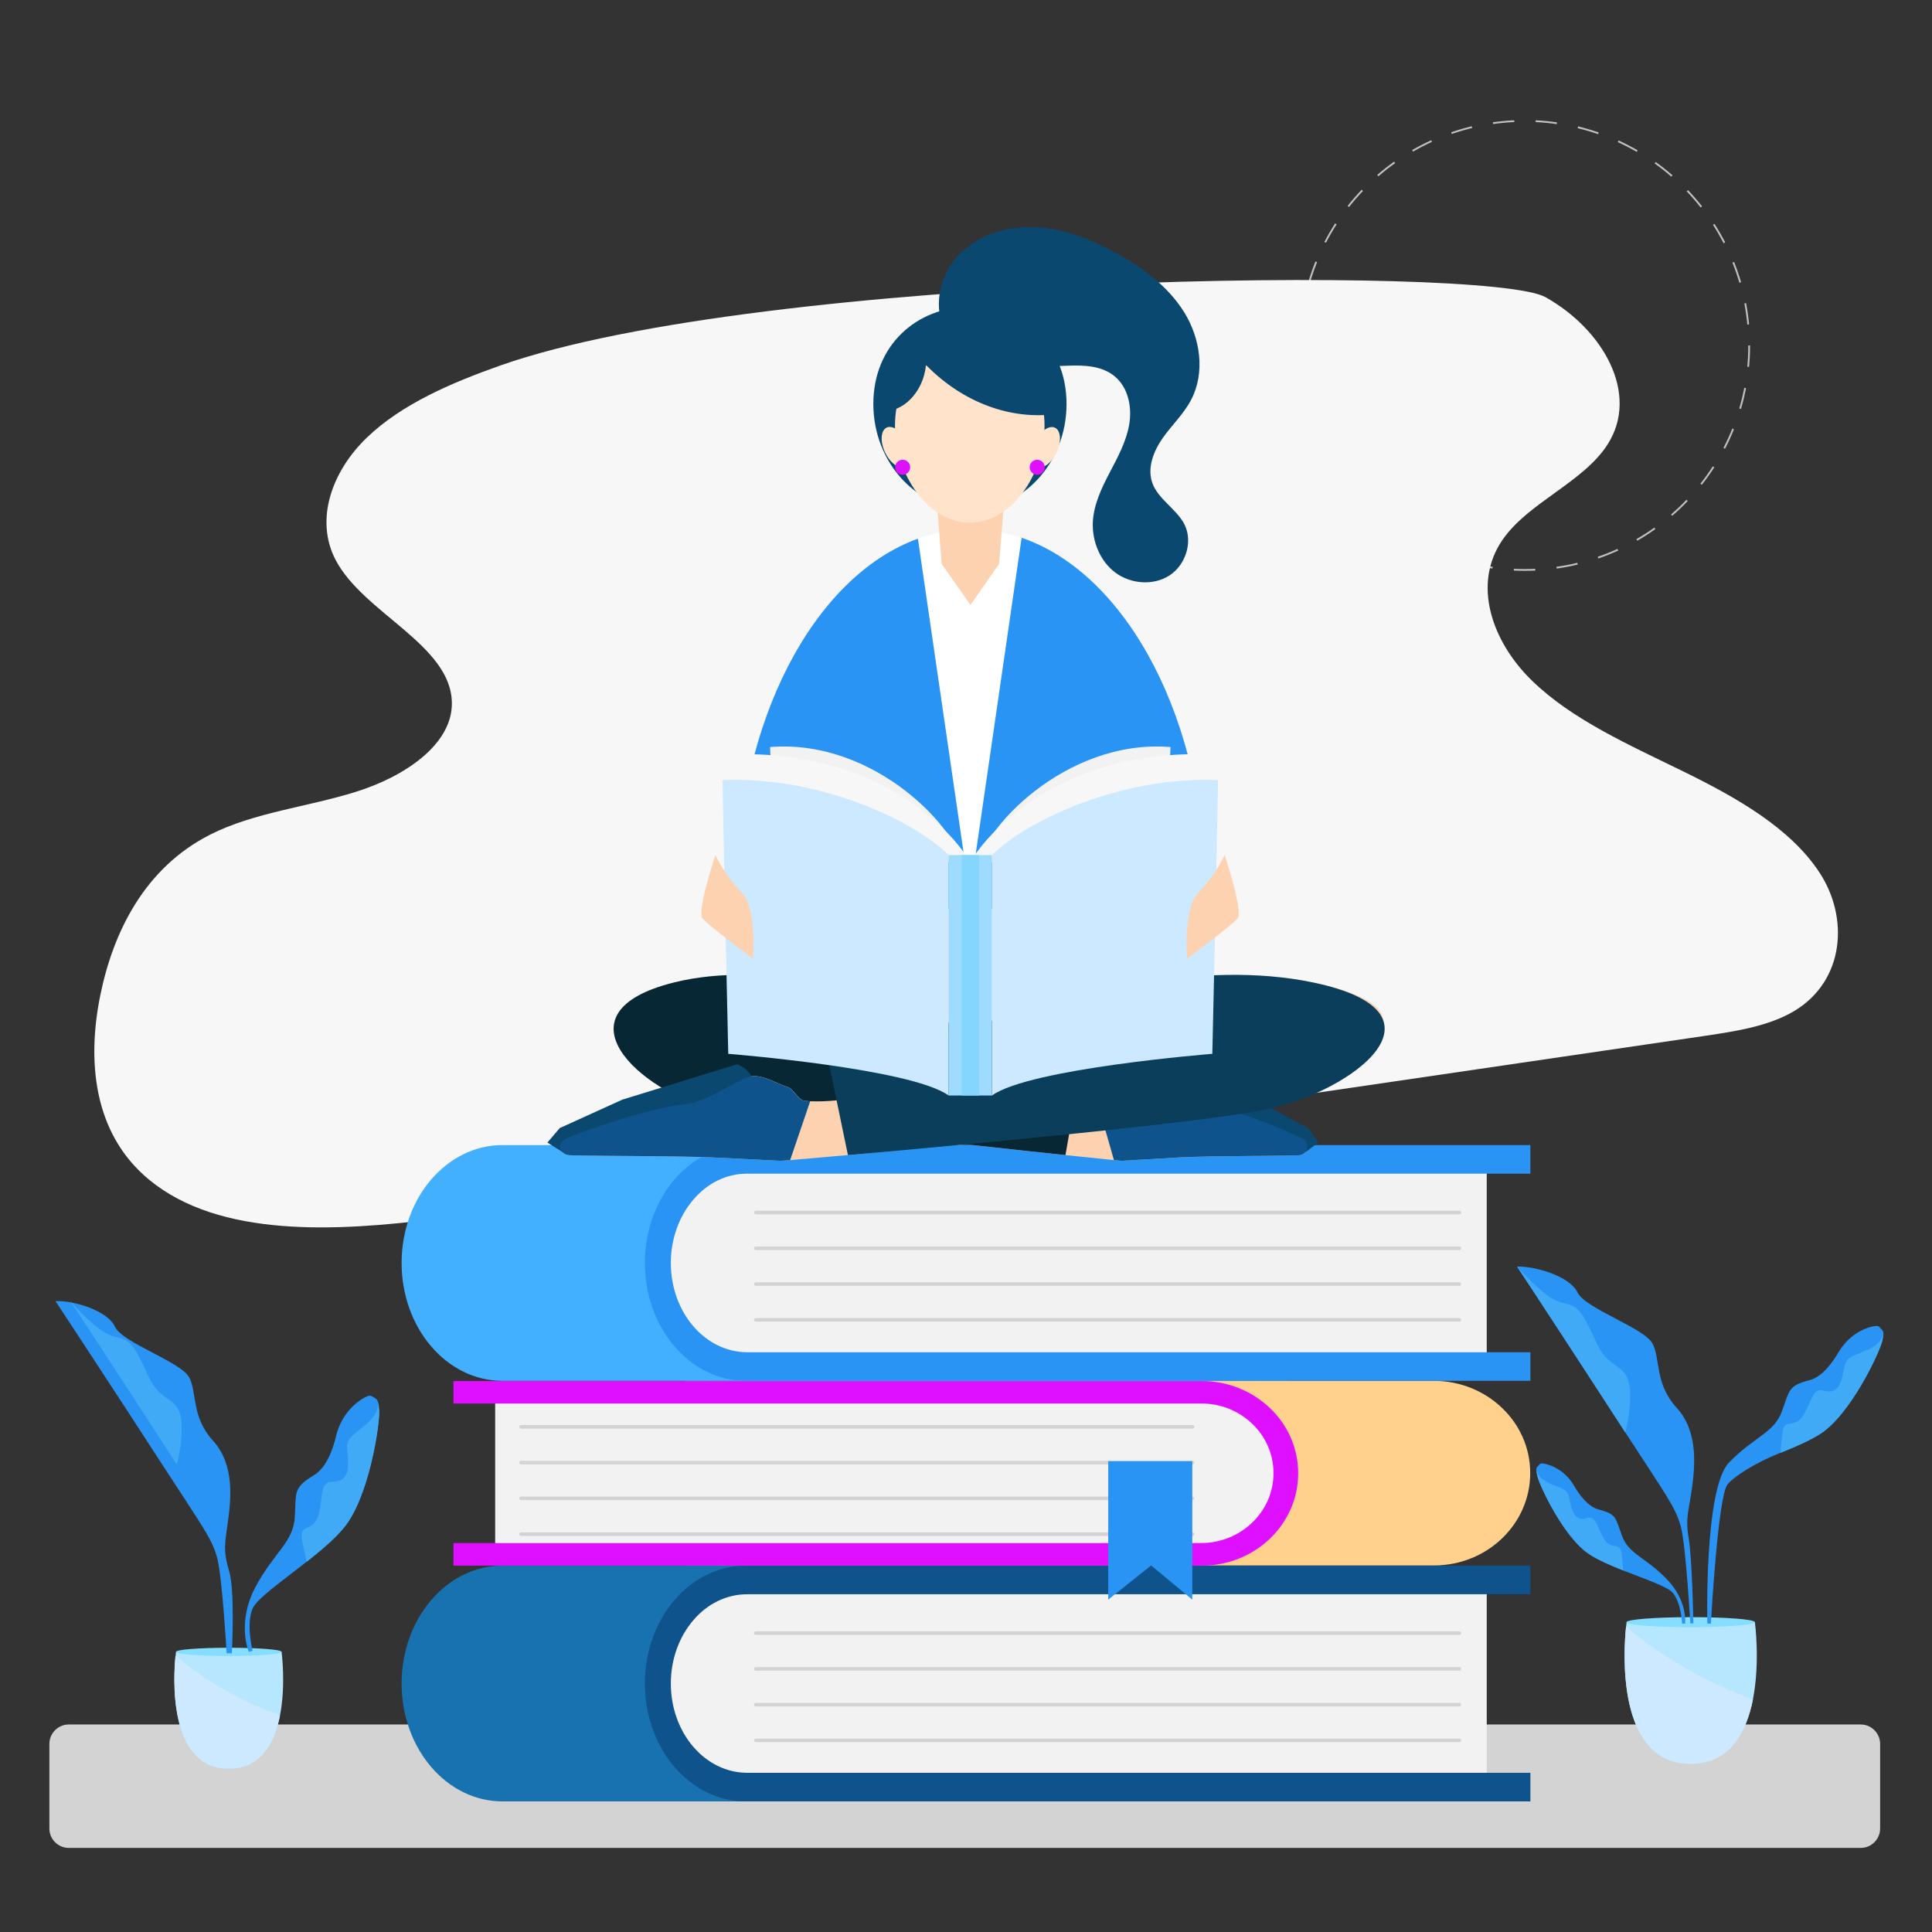 <svg xmlns="http://www.w3.org/2000/svg" xmlns:xlink="http://www.w3.org/1999/xlink" version="1.1" id="Layer_2" x="0px" y="0px" viewBox="0 0 1080 1080" style="enable-background:new 0 0 1080 1080;" xml:space="preserve">
<rect x="0" y="0" width="1080" height="1080" fill="#333333" stroke="none"/>
<style xmlns="http://www.w3.org/2000/svg" type="text/css">
	.st0{fill:none;stroke:#C1C1C1;stroke-miterlimit:10;stroke-dasharray:11.952,11.952;}
	.st1{fill:#F7F7F7;}
	.st2{fill:#D3D3D3;}
	.st3{fill:#1772AF;}
	.st4{fill:#F2F2F2;}
	.st5{fill:#0E538C;}
	.st6{fill:none;stroke:#D3D3D3;stroke-width:2;stroke-linecap:round;stroke-miterlimit:10;}
	.st7{fill:#FFD18D;}
	.st8{fill:#df10ff;}
	.st9{fill:#43AFFF;}
	.st10{fill:#2A94F4;}
	.st11{fill:#FCD2B1;}
	.st12{fill:#082735;}
	.st13{fill:#0B4870;}
	.st14{fill:#0A3E5B;}
	.st15{fill:#FFFFFF;}
	.st16{fill:#FFE3CA;}
	.st17{fill:#CCE9FF;}
	.st18{fill:#9FDAFF;}
	.st19{fill:#85D6FF;}
	.st20{fill:#B6E7FF;}
	.st21{fill:#85DDFF;}
	.st22{fill:#41AAF7;}
</style>
<g xmlns="http://www.w3.org/2000/svg">
	<circle class="st0" cx="852.3" cy="193.1" r="125.5"/>
</g>
<g xmlns="http://www.w3.org/2000/svg">
	<path class="st1" d="M279.7,204.3c-27.7,9.8-55.3,21.7-74.7,40.4s-29.1,45.6-17.5,68.1c15.6,30.1,64.8,47.6,65.1,80.2   c0.2,23.3-26.6,41.2-53.6,49.6c-27,8.5-56.9,11.5-81.4,23.9c-37,18.7-54.4,54.9-61.5,89.7c-7.4,36.1-4.4,77.2,27.3,103.3   c39.4,32.5,104.5,28.9,160.3,21.9c74.4-9.3,148.5-20.1,222.6-31C628.6,626.7,791,602.8,953.4,579c17.4-2.6,35.5-5.4,49.7-13.9   c28.1-17,30.5-52.1,14.1-77.2s-46.5-42.1-76.5-56.8c-30-14.7-61.7-28.7-84.2-50.5c-22.5-21.8-33.7-54-16.6-78.8   c14.4-21,45.4-32.2,58.9-53.6c17.8-28.2-2.7-64.1-34.9-82.1S426.3,152.7,279.7,204.3z"/>
</g>
<path xmlns="http://www.w3.org/2000/svg" class="st2" d="M1040.2,1033H38.4c-5.9,0-10.8-4.9-10.8-10.8v-47.4c0-5.9,4.9-10.8,10.8-10.8h1001.8c5.9,0,10.8,4.9,10.8,10.8  v47.4C1051,1028.1,1046.1,1033,1040.2,1033z"/>
<g xmlns="http://www.w3.org/2000/svg">
	<g>
		<path class="st3" d="M719.5,1007H280.9c-31.2,0-56.4-29.5-56.4-65.9c0-18.2,6.3-34.7,16.5-46.6c10.2-11.9,24.3-19.3,39.9-19.3    h438.6V1007z"/>
		<path class="st4" d="M421.4,884H830c0.6,0,1.1,0.5,1.1,1.1V997c0,0.6-0.5,1.1-1.1,1.1H421.4c-28.1,0-51-22.8-51-51V935    C370.4,906.8,393.2,884,421.4,884z"/>
		<path class="st5" d="M387.5,905.8c-7.7,9-12.5,21.5-12.5,35.3c0,27.6,19.1,49.9,42.7,49.9h437.8v16H416.9    c-31.2,0-56.4-29.5-56.4-65.9c0-18.2,6.3-34.7,16.5-46.6c10.2-11.9,24.3-19.3,39.9-19.3h438.6v16H417.7    C405.9,891.2,395.2,896.7,387.5,905.8z"/>
		<g>
			<g>
				<line class="st4" x1="422.5" y1="972.9" x2="815.8" y2="972.9"/>
				<line class="st6" x1="422.5" y1="972.9" x2="815.8" y2="972.9"/>
			</g>
			<g>
				<line class="st4" x1="422.5" y1="952.9" x2="815.8" y2="952.9"/>
				<line class="st6" x1="422.5" y1="952.9" x2="815.8" y2="952.9"/>
			</g>
			<g>
				<line class="st4" x1="422.5" y1="932.9" x2="815.8" y2="932.9"/>
				<line class="st6" x1="422.5" y1="932.9" x2="815.8" y2="932.9"/>
			</g>
			<g>
				<line class="st4" x1="422.5" y1="912.9" x2="815.8" y2="912.9"/>
				<line class="st6" x1="422.5" y1="912.9" x2="815.8" y2="912.9"/>
			</g>
		</g>
	</g>
	<g>
		<path class="st7" d="M383.2,875.1h418.4c29.7,0,53.8-23.1,53.8-51.6c0-14.3-6-27.2-15.8-36.5c-9.7-9.3-23.2-15.1-38.1-15.1H383.2    V875.1z"/>
		<path class="st4" d="M672.3,778.9H277.7c-0.5,0-0.9,0.4-0.9,0.9v87.4c0,0.5,0.4,0.9,0.9,0.9h394.6c24.3,0,44-19.7,44-44v-1.2    C716.3,798.6,696.6,778.9,672.3,778.9z"/>
		<path class="st8" d="M700,795.9c7.4,7.1,11.9,16.8,11.9,27.6c0,21.6-18.2,39.1-40.7,39.1H253.5v12.6h418.4    c29.7,0,53.8-23.1,53.8-51.6c0-14.3-6-27.2-15.8-36.5s-23.2-15.1-38.1-15.1H253.5v12.6h417.7C682.4,784.4,692.6,788.8,700,795.9z"/>
		<g>
			<g>
				<line class="st4" x1="666.6" y1="857.6" x2="291.3" y2="857.6"/>
				<line class="st6" x1="666.6" y1="857.6" x2="291.3" y2="857.6"/>
			</g>
			<g>
				<line class="st4" x1="666.6" y1="837.6" x2="291.3" y2="837.6"/>
				<line class="st6" x1="666.6" y1="837.6" x2="291.3" y2="837.6"/>
			</g>
			<g>
				<line class="st4" x1="666.6" y1="817.6" x2="291.3" y2="817.6"/>
				<line class="st6" x1="666.6" y1="817.6" x2="291.3" y2="817.6"/>
			</g>
			<g>
				<line class="st4" x1="666.6" y1="797.6" x2="291.3" y2="797.6"/>
				<line class="st6" x1="666.6" y1="797.6" x2="291.3" y2="797.6"/>
			</g>
		</g>
	</g>
	<g>
		<path class="st9" d="M719.5,771.9H280.9c-31.2,0-56.4-29.5-56.4-65.9c0-18.2,6.3-34.7,16.5-46.6c10.2-11.9,24.3-19.3,39.9-19.3    h438.6V771.9z"/>
		<path class="st4" d="M421.4,648.9H830c0.6,0,1.1,0.5,1.1,1.1v111.9c0,0.6-0.5,1.1-1.1,1.1H421.4c-28.1,0-51-22.8-51-51v-12.2    C370.4,671.7,393.2,648.9,421.4,648.9z"/>
		<path class="st10" d="M387.5,670.7c-7.7,9-12.5,21.5-12.5,35.3c0,27.6,19.1,49.9,42.7,49.9h437.8v16H416.9    c-31.2,0-56.4-29.5-56.4-65.9c0-18.2,6.3-34.7,16.5-46.6c10.2-11.9,24.3-19.3,39.9-19.3h438.6v16H417.7    C405.9,656,395.2,661.6,387.5,670.7z"/>
		<g>
			<g>
				<line class="st4" x1="422.5" y1="737.8" x2="815.8" y2="737.8"/>
				<line class="st6" x1="422.5" y1="737.8" x2="815.8" y2="737.8"/>
			</g>
			<g>
				<line class="st4" x1="422.5" y1="717.8" x2="815.8" y2="717.8"/>
				<line class="st6" x1="422.5" y1="717.8" x2="815.8" y2="717.8"/>
			</g>
			<g>
				<line class="st4" x1="422.5" y1="697.8" x2="815.8" y2="697.8"/>
				<line class="st6" x1="422.5" y1="697.8" x2="815.8" y2="697.8"/>
			</g>
			<g>
				<line class="st4" x1="422.5" y1="677.8" x2="815.8" y2="677.8"/>
				<line class="st6" x1="422.5" y1="677.8" x2="815.8" y2="677.8"/>
			</g>
		</g>
	</g>
	<polygon class="st10" points="666.5,894.2 643.5,875.1 619.5,894.2 619.5,816.8 666.5,816.8  "/>
</g>
<g xmlns="http://www.w3.org/2000/svg">
	<g>
		<g>
			<path class="st11" d="M398.5,620.1c30.2,7.5,141.7,19.8,197.1,25.6c12.3,1.3,21.9,2.3,27.1,2.8c2.9,0.3,4.5,0.4,4.5,0.4     s14.5-0.9,32.2-1.9c16.3-0.9,53.8-0.7,66.7-1.2c4.9-0.2,6.6-6.6,2.3-9.1c-7.7-4.4-39.8-17.4-55.6-19.3     c-9.7-1.2-20.4-9.9-28.9-14.7c-6.6-3.8-13.9,2.8-19.9,4.9c-2.9,1-5,7.5-8.3,7.8c-0.8,0.1-1.6,0.1-2.4,0.2     c-4.1,0.2-8.3,0-12.4-0.5c-1.1-0.1-2.2-0.3-3.3-0.5c-12.9-2-23.6-6-23.6-6c-39.5-20.3-126.4-74.5-194-60.2     c-0.6,0.1-1.1,0.2-1.6,0.4c-0.5,0.1-1.1,0.3-1.6,0.4C308.8,566.1,357.9,610,398.5,620.1z"/>
			<path class="st12" d="M398.5,620.1c30.2,7.5,141.7,19.8,197.1,25.6l10.1-57.9c-1.9-0.3-4-0.4-6.2-0.5     c-21.4-0.3-42.5-4.6-62.2-12.9c-44.8-19-108.3-38.2-160.5-25.2C308.8,566.1,357.9,610,398.5,620.1z"/>
		</g>
		<path class="st13" d="M640.6,604.1c0-5.8,7-9.2,7-9.2l54.1,19.8l29.5,15.9l5.8,8.1l-7,5.2l-60.4-8.6l-19.7-11.5L640.6,604.1z"/>
		<path class="st5" d="M613.3,615.6l9.4,32.9c2.9,0.3,4.5,0.4,4.5,0.4s14.5-0.9,32.2-1.9c16.3-0.9,53.8-0.7,66.7-1.2    c4.9-0.2,6.6-6.6,2.3-9.1c-7.7-4.4-39.8-17.4-55.6-19.3c-9.7-1.2-20.4-9.9-28.9-14.7c-6.6-3.8-13.9,2.8-19.9,4.9    c-2.9,1-5,7.5-8.3,7.8C614.9,615.5,614.1,615.6,613.3,615.6z"/>
	</g>
	<g>
		<g>
			<path class="st11" d="M705.5,607.5c-35.8,7.5-165.7,32.3-231.5,38.2c-14.6,1.3-26,2.3-32.2,2.8c-3.5,0.3-5.4,0.4-5.4,0.4     s-17.2-0.9-38.3-1.9c-19.3-0.9-64-0.7-79.3-1.2c-5.9-0.2-7.8-6.6-2.7-9.1c9.2-4.4,47.3-17.4,66.1-19.3     c11.6-1.2,24.2-9.9,34.3-14.7c7.8-3.8,16.5,2.8,23.7,4.9c3.5,1,5.9,7.5,9.8,7.8c1,0.1,1.9,0.1,2.9,0.2c4.9,0.2,9.9,0,14.7-0.5     c1.3-0.1,2.7-0.3,4-0.5c15.3-2,28-6,28-6c46.9-20.3,150.2-74.5,230.4-60.2c0.7,0.1,1.3,0.2,2,0.4c0.6,0.1,1.3,0.3,2,0.4     C814.7,566.1,753.7,597.4,705.5,607.5z"/>
			<path class="st14" d="M708.1,620.1c-35.8,7.5-168.3,19.8-234.1,25.6l-12-57.9c2.3-0.3,4.8-0.4,7.4-0.5     c25.4-0.3,50.5-4.6,73.9-12.9c53.3-19,128.7-38.2,190.7-25.2C814.7,566.1,756.3,610,708.1,620.1z"/>
		</g>
		<path class="st13" d="M420.5,604.1c0-5.8-8.3-9.2-8.3-9.2l-64.3,19.8l-35,15.9l-6.9,8.1l8.3,5.2l71.8-8.6l23.5-11.5L420.5,604.1z"/>
		<path class="st5" d="M452.9,615.6l-11.2,32.9c-3.5,0.3-5.4,0.4-5.4,0.4s-17.2-0.9-38.3-1.9c-19.3-0.9-64-0.7-79.3-1.2    c-5.9-0.2-7.8-6.6-2.7-9.1c9.2-4.4,47.3-17.4,66.1-19.3c11.6-1.2,24.2-9.9,34.3-14.7c7.8-3.8,16.5,2.8,23.7,4.9    c3.5,1,5.9,7.5,9.8,7.8C451,615.5,451.9,615.6,452.9,615.6z"/>
	</g>
	<g>
		<path class="st10" d="M674,500.4c0,2.6,0,5.2-0.1,7.8H411.8c-0.1-2.6-0.1-5.2-0.1-7.8c0-97,43.3-178.3,101.5-199.3    c9.5-3.4,20.6,31.9,30.8,31.9c9.7,0,18-35.5,27.1-32.4C630,320.8,674,402.6,674,500.4z"/>
		<path class="st15" d="M571.1,300.6l-29,199.7l-29-199.3c9.5-3.4,19.5-5.3,29.7-5.3C552.5,295.9,562,297.5,571.1,300.6z"/>
		<polygon class="st11" points="558.5,315.2 542.5,338.2 526.4,315.2 522.8,269.1 562.2,269.1   "/>
		<g>
			<path class="st13" d="M529.1,186.5c-8-13.7-4.2-32.3,6.6-43.8c10.9-11.5,27.5-16.5,43.3-15.7c15.8,0.8,30.9,6.8,44.8,14.4     c15,8.2,29.2,18.7,38.2,33.2c9,14.5,11.8,33.6,3.9,48.8c-4.1,7.9-10.7,14.1-15.9,21.4c-5.1,7.3-8.8,16.6-5.9,25     c3.3,9.5,13.8,14.7,18.2,23.7c4.6,9.7,0.4,22.4-8.6,28.2s-21.6,4.8-30.2-1.6c-8.6-6.4-13.1-17.6-12.6-28.3     c0.5-9.7,4.8-18.8,9.3-27.4c4.5-8.6,9.3-17.3,11-26.9c1.7-9.6-0.4-20.5-7.7-26.8c-10.5-9.1-26.3-5.7-40.1-5.9     c-21.8-0.4-43.1-11.6-55.7-29.4"/>
		</g>
		<path class="st13" d="M488.2,225.8c0-32.7,24.2-54.3,54-54.3s54,21.6,54,54.3s-24.2,59.1-54,59.1S488.2,258.4,488.2,225.8z"/>
		<path class="st16" d="M500.3,238.1c0-27.5,18.7-49.7,41.8-49.7c23.1,0,41.8,22.3,41.8,49.7s-18.7,54.1-41.8,54.1    C519.1,292.2,500.3,265.5,500.3,238.1z"/>
		<g>
			<path class="st13" d="M518.3,204.7c20.3,20.4,46.8,30.2,72.3,26.7c-3.2-19.7-13.1-37.6-26.8-47.3c-13.7-9.7-31.1-10.8-45.2-2     c-14.1,8.8-24.3,27.4-25.4,47.5c11.5,1.3,23-10.6,24.4-25.4"/>
		</g>
		
			<ellipse transform="matrix(0.906 -0.424 0.424 0.906 -58.79 235.645)" class="st16" cx="500.6" cy="250.1" rx="6.7" ry="12.1"/>
		
			<ellipse transform="matrix(0.424 -0.906 0.906 0.424 110.244 673.374)" class="st16" cx="584.3" cy="250.1" rx="12.1" ry="6.7"/>
		<circle class="st8" cx="504.6" cy="261.2" r="4.2"/>
		<circle class="st8" cx="579.8" cy="261.2" r="4.2"/>
	</g>
	<g>
		<g>
			<path class="st4" d="M537.6,484.4c0-18.5-47.5-71.6-107.1-66.8c0,14.5,6.4,33.8,6.4,33.8L537.6,484.4z"/>
			<path class="st1" d="M542.4,482c-8.1-14.5-47.5-61.2-128-60.4c0,19.3,8.1,29.8,8.1,29.8L542.4,482z"/>
			<path class="st17" d="M530.3,478c-19.3-19.3-72.5-44.3-126.4-41.9c0.8,46.7,3.2,153,3.2,153s102.2,8.1,123.2,23.3     C530.3,591.5,530.3,478,530.3,478z"/>
			<path class="st4" d="M547.2,484.4c0-18.5,47.5-71.6,107.1-66.8c0,14.5-6.4,33.8-6.4,33.8L547.2,484.4z"/>
			<path class="st1" d="M542.4,482c8.1-14.5,47.5-61.2,128-60.4c0,19.3-8.1,29.8-8.1,29.8L542.4,482z"/>
			<path class="st17" d="M554.5,478c19.3-19.3,72.5-44.3,126.4-41.9c-0.8,46.7-3.2,153-3.2,153s-102.2,8.1-123.2,23.3     C554.5,591.5,554.5,478,554.5,478z"/>
			<rect x="530.3" y="478" class="st18" width="24.2" height="134.4"/>
		</g>
		<rect x="537.6" y="478" class="st19" width="9.7" height="134.4"/>
	</g>
	<path class="st11" d="M399.9,478c0,0-10.5,31.4-7.2,35.4s28.2,22.5,28.2,22.5s2.4-28.2-6.4-37C405.5,490,399.9,478,399.9,478z"/>
	<path class="st11" d="M684.6,478c0,0,10.5,31.4,7.2,35.4s-28.2,22.5-28.2,22.5s-2.4-28.2,6.4-37C678.9,490,684.6,478,684.6,478z"/>
</g>
<g xmlns="http://www.w3.org/2000/svg">
	<path class="st20" d="M945.1,986c21.9,0,31.1-17.5,34.8-36c4.1-20.9,1.1-43.2,1.1-43.2h-71.7c0,0-0.1,0.8-0.3,2.4   C907.6,922.3,903.3,986,945.1,986z"/>
	<path class="st21" d="M909.2,906.8c0,1.6,16.1,2.8,35.9,2.8c19.8,0,35.9-1.3,35.9-2.8c0-1.6-16.1-2.8-35.9-2.8   C925.3,904,909.2,905.3,909.2,906.8z"/>
	<path class="st10" d="M848,708c0,0,37.8,57.5,60.5,92.6c22.7,35.1,28.6,42.4,31.3,53.7c2.7,11.3,5.1,53.2,5.1,53.2h1.7   c0,0-0.6-35.5-2.6-47.5c-2-11.6,0.1-15.7,1.8-27.9c1.6-12.2,3.8-31.6-8.5-45.1c-12.3-13.5-9-26.7-13.4-35.7   c-4.3-8.9-37.8-19.7-42.1-28.9C877.4,713.4,858.5,707.8,848,708z"/>
	<path class="st22" d="M848,708c0,0,11.9,13.5,20,18.1c8.1,4.6,11.9,0.5,18.1,11.6c6.2,11.1,6.5,15.9,12.1,21.6   c5.7,5.7,12.4,5.9,13,18.4c0.5,12.4-2.7,23-2.7,23S850.4,711,848,708z"/>
	<path class="st10" d="M942,907.6h-1.7c0,0-0.5-11.5-5.1-17.1c-2.9-3.6-15.5-7.7-27.8-12.6c-6.8-2.7-13.6-5.6-18.7-8.9   c-14.4-9.1-28.1-38.6-29.3-43.8c-0.4-1.8-0.6-2.9-0.6-3.7v0c0-1.4,0.7-1.6,1.9-3c0.6-0.7,2.3-0.5,4.5,0.2   c6.2,1.9,11.4,6.1,14.7,11.8c3,5.2,7.8,11.7,13.7,13.3c10.2,2.7,9.3,4.4,13.1,14.7c3.7,10.3,13.2,12,25,24.2   C943.5,894.8,942,907.6,942,907.6z"/>
	<path class="st22" d="M907.4,877.9c-6.8-2.7-13.6-5.6-18.7-8.9c-14.4-9.1-28.1-38.6-29.3-43.8c-0.4-1.8-0.6-2.9-0.6-3.7   c0,0.3,0.7,5,8.2,8.1c7.8,3.2,9.3,3.2,10.3,8.1c1,4.9,1.9,10.2,5.9,11.2c4.1,1,6.6-3.6,9.8,3.9c3.2,7.4,4.8,10,7.7,11   c3,1,5.2-0.5,5.9,5.2C907,872.6,907.2,875.9,907.4,877.9z"/>
	<path class="st10" d="M954.4,907.6h2c0,0,3.9-71.2,9.3-77.8c3.5-4.3,15-11.9,29.6-17.7c8.1-3.2,16.1-6.7,22.1-10.5   c17-10.8,33.3-45.7,34.7-51.9c0.5-2.2,0.7-3.5,0.7-4.4v0c0-1.7-0.9-1.9-2.3-3.6c-0.7-0.8-2.8-0.5-5.3,0.2   c-7.3,2.2-13.5,7.3-17.4,13.9c-3.6,6.2-9.2,13.8-16.2,15.7c-12,3.2-11,5.2-15.5,17.4c-4.4,12.2-15.6,14.2-29.6,28.7   C952.6,832,954.4,907.6,954.4,907.6z"/>
	<path class="st22" d="M995.4,812.1c8.1-3.2,16.1-6.7,22.1-10.5c17-10.8,33.3-45.7,34.7-51.9c0.5-2.2,0.7-3.5,0.7-4.4   c0,0.4-0.8,5.9-9.7,9.6c-9.2,3.8-11,3.8-12.2,9.6c-1.2,5.8-2.2,12-7,13.2c-4.8,1.2-7.8-4.2-11.6,4.6c-3.8,8.8-5.6,11.8-9.1,13   c-3.5,1.2-6.2-0.6-6.9,6.2C995.8,805.7,995.5,809.6,995.4,812.1z"/>
	<g>
		<path class="st17" d="M945.1,986c21.9,0,31.1-17.5,34.8-36c-21.5-8.1-48.5-21.2-70.9-40.8C907.6,922.3,903.3,986,945.1,986z"/>
	</g>
</g>
<g xmlns="http://www.w3.org/2000/svg">
	<path class="st20" d="M127.9,988.7c18,0,25.6-14.4,28.6-29.7c3.4-17.2,0.9-35.6,0.9-35.6H98.4c0,0-0.1,0.7-0.2,1.9   C97,936.2,93.5,988.7,127.9,988.7z"/>
	<path class="st21" d="M98.4,923.4c0,1.3,13.2,2.3,29.5,2.3c16.3,0,29.5-1,29.5-2.3s-13.2-2.3-29.5-2.3   C111.6,921.1,98.4,922.1,98.4,923.4z"/>
	<path class="st10" d="M31,727.3c0,0,37.3,56.7,59.7,91.4c22.4,34.6,28.2,41.8,30.9,53c2.7,11.2,5.1,52.5,5.1,52.5h2.9   c0,0,1.9-34.9-1.6-46.3s-2.1-16-0.5-28c1.6-12,3.7-31.2-8.4-44.5c-12.1-13.3-8.9-26.4-13.2-35.2c-4.3-8.8-37.3-19.4-41.6-28.5   C60.1,732.6,41.4,727,31,727.3z"/>
	<path class="st22" d="M39.2,727.3c0,0,11.7,13.3,19.7,17.8c8,4.5,11.7,0.5,17.8,11.5c6.1,10.9,6.4,15.7,12,21.3   c5.6,5.6,12.3,5.9,12.8,18.1c0.5,12.3-2.7,22.6-2.7,22.6S41.6,730.2,39.2,727.3z"/>
	<path class="st10" d="M139.1,923.4l2.1-0.6c0,0-3.7-14.7-0.1-23.4c2.3-5.7,16.6-15.5,30.3-26.4c7.6-6,15-12.2,20.2-18.3   c14.7-16.9,20.8-59.2,20.3-66.3c-0.2-2.5-0.4-3.9-0.7-4.9l0,0c-0.6-1.8-1.5-1.8-3.6-3.1c-1-0.6-3.1,0.3-5.6,1.9   c-7.1,4.7-12.1,12-14.1,20.3c-1.8,7.7-5.4,17.7-12.2,21.9c-11.8,7.2-10.1,9.1-10.9,23.5c-0.8,14.4-12.1,20.1-22.4,39.9   C132.3,907.8,139.1,923.4,139.1,923.4z"/>
	<path class="st22" d="M171.5,873c7.6-6,15-12.2,20.2-18.3c14.7-16.9,20.8-59.2,20.3-66.3c-0.2-2.5-0.4-3.9-0.7-4.9   c0.1,0.5,1,6.6-7.3,13.3c-8.6,7-10.5,7.6-9.9,14.1c0.6,6.6,1.5,13.5-3.3,16.3c-4.7,2.8-9.7-2-10.9,8.6c-1.2,10.6-2.2,14.4-5.6,16.8   c-3.3,2.4-6.7,1.3-5.4,8.8C169.9,866.1,170.8,870.3,171.5,873z"/>
	<g>
		<path class="st17" d="M127.9,988.7c18,0,25.6-14.4,28.6-29.7c-17.7-6.7-39.9-17.4-58.4-33.6C97,936.2,93.5,988.7,127.9,988.7z"/>
	</g>
</g>
</svg>